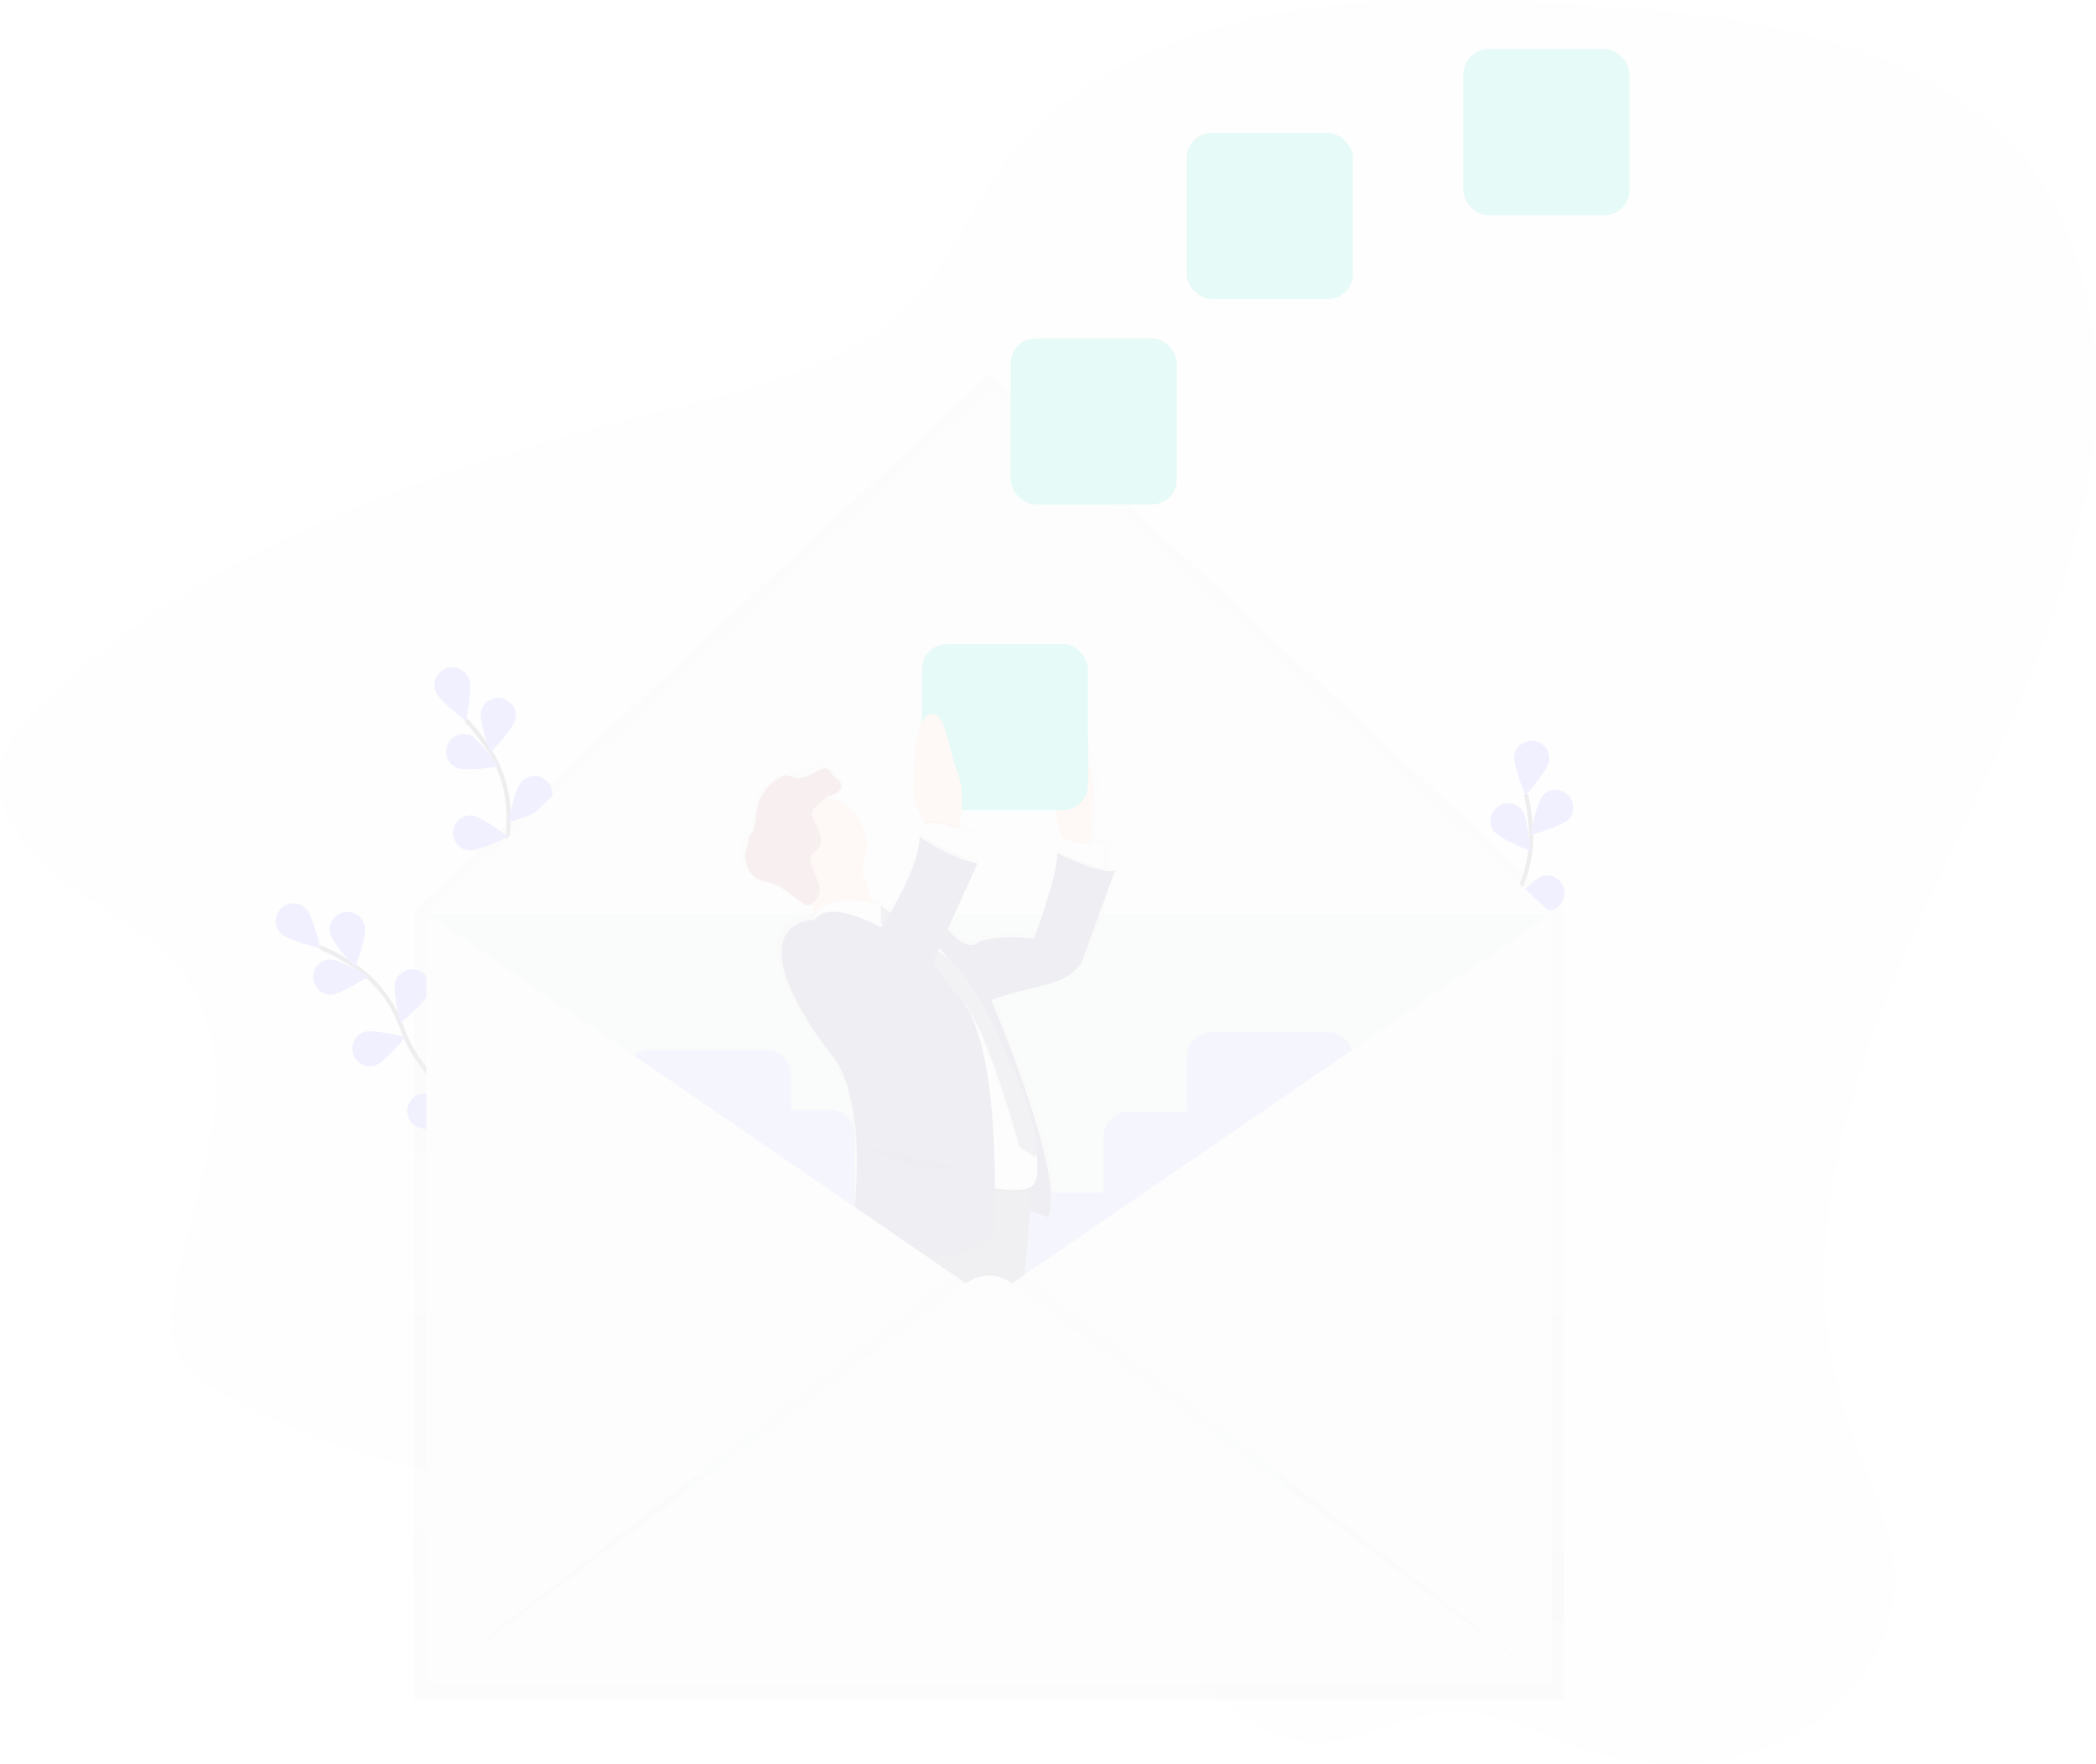 <svg xmlns="http://www.w3.org/2000/svg" xmlns:xlink="http://www.w3.org/1999/xlink" viewBox="0 0 1000.018 841.523">
  <defs>
    <style>
      .cls-1 {
        opacity: 0.1;
      }

      .cls-2 {
        fill: #494a63;
      }

      .cls-2, .cls-7 {
        opacity: 0.1;
      }

      .cls-3 {
        fill: none;
        stroke: #535461;
        stroke-miterlimit: 10;
        stroke-width: 2px;
      }

      .cls-4, .cls-9 {
        fill: #6c63ff;
      }

      .cls-5 {
        fill: url(#linear-gradient);
      }

      .cls-6 {
        fill: #e8eaf1;
      }

      .cls-8 {
        fill: #01c7ab;
      }

      .cls-9 {
        opacity: 0.5;
      }

      .cls-10 {
        fill: url(#linear-gradient-2);
      }

      .cls-11 {
        fill: #575988;
      }

      .cls-12 {
        opacity: 0.05;
      }

      .cls-13 {
        fill: #67647e;
      }

      .cls-14 {
        fill: #f7c4a7;
      }

      .cls-15 {
        fill: #e6e6f0;
      }

      .cls-16 {
        fill: #787c9c;
      }

      .cls-17 {
        fill: #b96b6b;
      }
    </style>
    <linearGradient id="linear-gradient" x1="0.5" y1="1" x2="0.5" gradientUnits="objectBoundingBox">
      <stop offset="0" stop-color="gray" stop-opacity="0.251"/>
      <stop offset="0.54" stop-color="gray" stop-opacity="0.122"/>
      <stop offset="1" stop-color="gray" stop-opacity="0.102"/>
    </linearGradient>
    <linearGradient id="linear-gradient-2" x1="2.524" y1="1" x2="2.524" xlink:href="#linear-gradient"/>
  </defs>
  <g id="undraw_inbox_cleanup_w2ur" class="cls-1" transform="translate(0.006 -0.002)">
    <path id="Path_1077" data-name="Path 1077" class="cls-2" d="M831.61,30.33c-46.91-2.27-94.63-1.89-139.93,9.3S603.3,73.85,577.52,109.17c-14.76,20.22-23.57,43.9-40.76,62.5C506.94,203.92,458.2,215,413.22,226.12c-105.63,26-211.85,63.57-288.47,133.95-11,10.09-21.72,21.6-24.21,35.55-3.82,21.45,13,41.52,31.66,55.25s40.74,24.62,54.55,42.43c17.61,22.71,18.6,52.72,13.6,80s-15.29,53.82-18,81.4c-.67,6.8-.83,13.89,2.12,20.18,3.91,8.34,12.6,14,21.12,18.76a344,344,0,0,0,96.68,36.47c58.37,12.51,119.24,10.16,179,15.3s122,19.52,164,58.06c25.76,23.63,49,58.1,85.73,56.93,20.58-.65,38.76-13.23,59.29-14.63,23.11-1.58,44,11,65.79,18.17,30.95,10.2,66.79,9.21,95.81-4.85s50.09-41.6,51.79-71.2c1.66-29-14.06-56.13-23.14-84-29.78-91.31,12.11-187.8,53.76-275.28s84.63-183.25,56.92-275.09C1059.05,47,934.44,35.31,831.61,30.33Z" transform="translate(-100 -29.22)"/>
    <path id="Path_1078" data-name="Path 1078" class="cls-3" d="M336.82,568.11s-34.66-19-44.93-48.17a59.9,59.9,0,0,0-23.06-30.07,100.75,100.75,0,0,0-16.21-8.76" transform="translate(-100 -29.22)"/>
    <path id="Path_1079" data-name="Path 1079" class="cls-4" d="M246,462.78c3.28,3.3,6.81,18.79,6.81,18.79s-15.47-3.63-18.75-6.92A8.419,8.419,0,1,1,246,462.779Z" transform="translate(-100 -29.22)"/>
    <path id="Path_1080" data-name="Path 1080" class="cls-4" d="M274.06,471.23c1,4.55-4.5,19.47-4.5,19.47s-11-11.45-12-16a8.42,8.42,0,1,1,16.47-3.47Z" transform="translate(-100 -29.22)"/>
    <path id="Path_1081" data-name="Path 1081" class="cls-4" d="M304.64,502.86c-1.47,4.41-13.71,14.54-13.71,14.54s-3.73-15.45-2.26-19.86a8.431,8.431,0,1,1,16,5.32Z" transform="translate(-100 -29.22)"/>
    <path id="Path_1082" data-name="Path 1082" class="cls-4" d="M322.4,532c-.7,4.59-11.06,16.65-11.06,16.65s-6.28-14.59-5.58-19.19A8.42,8.42,0,0,1,322.4,532Z" transform="translate(-100 -29.22)"/>
    <path id="Path_1083" data-name="Path 1083" class="cls-4" d="M257.66,503.8c4.65-.05,18-8.62,18-8.62s-13.57-8.26-18.22-8.21a8.42,8.42,0,0,0,.19,16.83Z" transform="translate(-100 -29.22)"/>
    <path id="Path_1084" data-name="Path 1084" class="cls-4" d="M278.86,537.62c4.42-1.44,14.62-13.62,14.62-13.62s-15.42-3.82-19.84-2.38a8.42,8.42,0,0,0,5.22,16Z" transform="translate(-100 -29.22)"/>
    <path id="Path_1085" data-name="Path 1085" class="cls-4" d="M304,567.67c4.6-.67,16.71-11,16.71-11s-14.56-6.37-19.16-5.7a8.439,8.439,0,1,0,2.45,16.7Z" transform="translate(-100 -29.22)"/>
    <path id="Path_1086" data-name="Path 1086" class="cls-3" d="M364.07,486.38s-24-31.43-21.57-62.24a59.9,59.9,0,0,0-8.9-36.83,100.751,100.751,0,0,0-11.27-14.57" transform="translate(-100 -29.22)"/>
    <path id="Path_1087" data-name="Path 1087" class="cls-4" d="M323.73,353.3c1.66,4.34-1.38,19.94-1.38,19.94s-12.68-9.58-14.34-13.92a8.42,8.42,0,1,1,15.72-6Z" transform="translate(-100 -29.22)"/>
    <path id="Path_1088" data-name="Path 1088" class="cls-4" d="M345.93,372.38c-1,4.55-12,16-12,16s-5.43-14.93-4.47-19.48a8.419,8.419,0,1,1,16.471,3.5Z" transform="translate(-100 -29.22)"/>
    <path id="Path_1089" data-name="Path 1089" class="cls-4" d="M361.08,413.69c-3.13,3.44-18.43,7.74-18.43,7.74s2.85-15.63,6-19.07a8.42,8.42,0,1,1,12.45,11.33Z" transform="translate(-100 -29.22)"/>
    <path id="Path_1090" data-name="Path 1090" class="cls-4" d="M365.51,447.53c-2.5,3.92-16.85,10.74-16.85,10.74s.17-15.89,2.67-19.81a8.42,8.42,0,0,1,14.18,9.06Z" transform="translate(-100 -29.22)"/>
    <path id="Path_1091" data-name="Path 1091" class="cls-4" d="M317.75,395.52c4.27,1.83,20-.58,20-.58s-9.07-13.05-13.34-14.88a8.42,8.42,0,0,0-6.64,15.47Z" transform="translate(-100 -29.22)"/>
    <path id="Path_1092" data-name="Path 1092" class="cls-4" d="M323.43,435c4.62.47,18.89-6.53,18.89-6.53s-12.56-9.74-17.18-10.21A8.42,8.42,0,0,0,323.43,435Z" transform="translate(-100 -29.22)"/>
    <path id="Path_1093" data-name="Path 1093" class="cls-4" d="M334.22,472.67c4.48,1.25,19.72-3.25,19.72-3.25s-10.73-11.72-15.21-13a8.42,8.42,0,1,0-4.51,16.22Z" transform="translate(-100 -29.22)"/>
    <path id="Path_1094" data-name="Path 1094" class="cls-3" d="M806.78,527.51s-4.85-39.24,12.78-64.62a59.9,59.9,0,0,0,10.89-36.29,100.751,100.751,0,0,0-2.38-18.27" transform="translate(-100 -29.22)"/>
    <path id="Path_1095" data-name="Path 1095" class="cls-4" d="M839.08,392.26c-.76,4.59-11.25,16.52-11.25,16.52s-6.11-14.67-5.35-19.25a8.42,8.42,0,0,1,16.61,2.74Z" transform="translate(-100 -29.22)"/>
    <path id="Path_1096" data-name="Path 1096" class="cls-4" d="M848.62,419.92c-3.13,3.44-18.42,7.75-18.42,7.75s2.84-15.63,6-19.07a8.42,8.42,0,0,1,12.45,11.32Z" transform="translate(-100 -29.22)"/>
    <path id="Path_1097" data-name="Path 1097" class="cls-4" d="M840.86,463.24c-4.44,1.39-19.81-2.61-19.81-2.61s10.35-12.06,14.78-13.45a8.42,8.42,0,0,1,5,16.06Z" transform="translate(-100 -29.22)"/>
    <path id="Path_1098" data-name="Path 1098" class="cls-4" d="M827.61,494.69c-4.14,2.12-20,.77-20,.77s8.16-13.64,12.3-15.76a8.424,8.424,0,0,1,7.67,15Z" transform="translate(-100 -29.22)"/>
    <path id="Path_1099" data-name="Path 1099" class="cls-4" d="M812.62,425.69c2.76,3.74,17.54,9.58,17.54,9.58s-1.24-15.84-4-19.58a8.42,8.42,0,0,0-13.54,10Z" transform="translate(-100 -29.22)"/>
    <path id="Path_1100" data-name="Path 1100" class="cls-4" d="M797.59,462.66c3.75,2.74,19.6,3.89,19.6,3.89s-5.93-14.74-9.68-17.48a8.42,8.42,0,0,0-9.92,13.6Z" transform="translate(-100 -29.22)"/>
    <path id="Path_1101" data-name="Path 1101" class="cls-4" d="M787.91,500.61c3.24,3.34,18.66,7.14,18.66,7.14s-3.35-15.53-6.59-18.87A8.42,8.42,0,1,0,787.9,500.6Z" transform="translate(-100 -29.22)"/>
    <path id="Path_1102" data-name="Path 1102" class="cls-5" d="M471.84,179,197.65,434.47V810.65H746.02V434.47Z"/>
    <path id="Path_1103" data-name="Path 1103" class="cls-6" d="M740.15,803.89H203.52V435.76l268.32-250,268.31,250Z"/>
    <rect id="Rectangle_268" data-name="Rectangle 268" class="cls-7" width="534.2" height="367.37" transform="translate(203.89 435.99)"/>
    <rect id="Rectangle_269" data-name="Rectangle 269" class="cls-8" width="79.2" height="79.2" rx="11.85" transform="translate(645.41 142.65) rotate(180)"/>
    <rect id="Rectangle_270" data-name="Rectangle 270" class="cls-8" width="79.2" height="79.2" rx="11.85" transform="translate(561.41 240.65) rotate(180)"/>
    <rect id="Rectangle_271" data-name="Rectangle 271" class="cls-8" width="79.2" height="79.2" rx="11.85" transform="translate(777.41 102.65) rotate(180)"/>
    <path id="Path_1104" data-name="Path 1104" class="cls-9" d="M495.95,558.74H477.47v-16.8a11.85,11.85,0,0,0-11.85-11.85h-55.5a11.85,11.85,0,0,0-11.85,11.85v55.5a11.85,11.85,0,0,0,11.85,11.85H428.6v16.8a11.85,11.85,0,0,0,11.85,11.85h55.5a11.85,11.85,0,0,0,11.85-11.85v-55.5a11.85,11.85,0,0,0-11.85-11.85Z" transform="translate(-100 -29.22)"/>
    <path id="Path_1105" data-name="Path 1105" class="cls-9" d="M733.56,521.66h-55.5a11.85,11.85,0,0,0-11.85,11.85v26.06H638.46a11.85,11.85,0,0,0-11.85,11.85v26.91H600.54a11.85,11.85,0,0,0-11.85,11.85v55.5a11.85,11.85,0,0,0,11.85,11.85H656a11.85,11.85,0,0,0,11.85-11.85v-26.9H694a11.85,11.85,0,0,0,11.85-11.85V600.87H733.6A11.85,11.85,0,0,0,745.41,589V533.5A11.85,11.85,0,0,0,733.56,521.66Z" transform="translate(-100 -29.22)"/>
    <path id="Path_1106" data-name="Path 1106" class="cls-10" d="M454.24,440.94a11.49,11.49,0,0,0,6.78,6.32c1.34.43,2.76.58,4.13.93,6.53,1.62,11.15,7.26,17.09,10.38a3.29,3.29,0,0,0,1.58.49h.2a1.941,1.941,0,0,0,.37,0,3.16,3.16,0,0,0,1.67-.7l.27-.2a20,20,0,0,1,.29,8.08c-2.36,0-17.69.94-15.59,19,2.27,19.6,25,47,25,47s15.9,16.24,10.79,71.67l-.57,26.88s6.11-.92,13.9-1.84q.27.54.55,1.06a41.841,41.841,0,0,0,8.39,10.37L542,671.16s1.11,2,2.75,5.16c.15,6.51-3.89,12.2-3.89,12.2-25,7.28-35.21,33.59-35.21,33.59s-14.1,8.45-17.15,17.89c-6,4.82-5.55,18-5.55,18s21,11.2,36.35,17.36a25.308,25.308,0,0,0,5.53,1.52l-3.41,7h0c-3.56,1.28-3.82,18.87-3.82,18.87s37.48,26.88,48.84,28.56,21-6.16,9.09-11.76c-9.61-4.51-20.32-21.73-24.12-28.26,4.76-6.52,19.76-27.65,20.71-36.13,1.14-10.08,15.33-18.48,15.33-18.48,20.45-21.84,6.82-47.59,5.11-61a5.192,5.192,0,0,0-.12-.83,146.99,146.99,0,0,0-4.81-17.21c2.23-14.09,4-36.1,5.09-50.63,4.51,1.45,8.93,3.17,8.93,3.17,8.29-16.83-19.87-86.14-28-105.34,4.73-1.56,12.88-4,24.57-6.64,19.88-4.48,21-14.56,21-14.56l15.33-41.43c-1.31.58-3.31.56-5.65.15v-1.12c.12-3.93.49-10.21,1.65-11.35,0,0-3.77,0-8.35-.41v-.56l2.06-25.35s-2.84-28-12.49-24.08c-7.75,3.15-6.72,28.3-6,38.1a17,17,0,0,0,2.15,7.13l.65,1.15.45.79a9.531,9.531,0,0,1-1.22-.7v8.67c-1.07-.51-1.7-.83-1.7-.83.57,9.52-11.36,41.43-11.36,41.43s-21-2.24-27.83,2.24c-5,3.29-11.52-3.07-14.65-6.69L567,438.8a41.884,41.884,0,0,1-5.23-1.28c.07-.39.14-.8.22-1.22.74-4,2.08-9.67,3.88-10.38a63.727,63.727,0,0,0-8.07-3.7c.07-.32.13-.66.21-1,1.06-5.6,2.73-17.7-.66-26.05-4.54-11.2-6.25-33-14.77-28-6.76,4-7.08,28.1-6.93,37.87a16.8,16.8,0,0,0,1.94,7.59l3.28,6.22.45.86-.45.08v7.65c-1.44-.91-2.27-1.49-2.27-1.49-.29,10.76-7.41,25.11-14.37,36.66L520.69,460l-.87-.62a2.165,2.165,0,0,1,0-.34s-1.46-.41-3.76-.88c-2.86-5.43-4.46-12-5.35-17.42-.09-.57-.18-1.12-.26-1.66a22.589,22.589,0,0,0,2-9.27A23.06,23.06,0,0,0,493,407.2c.7-.77,1-1,1.22-1h.15a4.258,4.258,0,0,0,2.57-.69c1.74-.85,3.83-2.18,3.82-4.16,0-1.45-1.15-2.64-2.37-3.46-2.93-2-3-5.35-5.74-5.1a3.62,3.62,0,0,0-1.55.21c-2.5.82-4.67,2.38-7.1,3.38a16.82,16.82,0,0,1-5.34,1.22,22.087,22.087,0,0,0-3.5.28,10.271,10.271,0,0,0-2.64,1.07c-5.13,2.8-11.05,7.06-12.7,12.61-1.54,5.2.59,11.94-3.38,15.68a14.658,14.658,0,0,0-2,1.91,6.629,6.629,0,0,0-1,2.55,15.27,15.27,0,0,0,.8,9.24ZM558.07,710.19c.22,2.68-.29,4.58-1.86,5.2-8.52,3.36-18.17,34.15-18.17,34.15l-6.46,13.33a171.885,171.885,0,0,1-14.68-12.43l.7-4.83s18.17-13.44,19.31-17.36C537.82,725.1,552.51,714.22,558.07,710.19Z" transform="translate(-100 -29.22)"/>
    <path id="Path_1107" data-name="Path 1107" class="cls-11" d="M570.76,501.29S609.38,590.68,600,610c0,0-15.45-6.07-17.66-5s-24.28-115.32-24.28-115.32Z" transform="translate(-100 -29.22)"/>
    <path id="Path_1108" data-name="Path 1108" class="cls-12" d="M570.76,501.29S609.38,590.68,600,610c0,0-15.45-6.07-17.66-5s-24.28-115.32-24.28-115.32Z" transform="translate(-100 -29.22)"/>
    <path id="Path_1109" data-name="Path 1109" class="cls-11" d="M549.79,786s13.24,24.83,24.83,30.35,2.21,13.24-8.83,11.59-47.45-28.14-47.45-28.14.25-17.34,3.71-18.6S549.79,786,549.79,786Z" transform="translate(-100 -29.22)"/>
    <path id="Path_1110" data-name="Path 1110" class="cls-11" d="M515,745.72s18.76,18.76,27,20.42-7.17,12.69-22.07,6.62-35.31-17.1-35.31-17.1-.55-17.66,8.83-19.31S515,745.72,515,745.72Z" transform="translate(-100 -29.22)"/>
    <path id="Path_1111" data-name="Path 1111" class="cls-13" d="M592.28,592.33s-3.86,67.32-8.83,76.7-23.73,38.07-23.73,38.07-21.52,15.45-22.62,19.31-18.76,17.1-18.76,17.1l-1.1,7.72s-29.24-1.66-27.59-11.59,17.1-19.31,17.1-19.31,9.93-25.93,34.21-33.11c0,0,7.72-11,1.1-19.86,0,0-16.55-41.38-25.93-46.35S520,587.37,520,587.37Z" transform="translate(-100 -29.22)"/>
    <path id="Path_1112" data-name="Path 1112" class="cls-12" d="M592.28,592.33s-3.86,67.32-8.83,76.7-23.73,38.07-23.73,38.07-21.52,15.45-22.62,19.31-18.76,17.1-18.76,17.1l-1.1,7.72s-29.24-1.66-27.59-11.59,17.1-19.31,17.1-19.31,9.93-25.93,34.21-33.11c0,0,7.72-11,1.1-19.86,0,0-16.55-41.38-25.93-46.35S520,587.37,520,587.37Z" transform="translate(-100 -29.22)"/>
    <path id="Path_1113" data-name="Path 1113" class="cls-13" d="M538.2,747.38l-17.66,37c2.76,9.38,29.24,6.07,29.24,6.07s20.42-27.59,21.52-37.52,14.9-18.21,14.9-18.21c19.86-21.52,6.62-46.9,5-60.14a5.241,5.241,0,0,0-.12-.82c-1.47-8.88-10.4-34.43-17.34-53.56-4.68-12.89-8.47-22.87-8.47-22.87s-37,1.66-44.69,14.9c-3.54,6.06-2,12.38.8,17.44a41.089,41.089,0,0,0,8.16,10.22l12.56,30.28s22.07,40.28,13.79,43.59S538.2,747.38,538.2,747.38Z" transform="translate(-100 -29.22)"/>
    <path id="Path_1114" data-name="Path 1114" class="cls-14" d="M604.1,420.21a16.921,16.921,0,0,0,2.09,7l.63,1.14,3.11,5.61h9.93l.21-2.61,2-25s-2.76-27.59-12.14-23.73C602.4,385.76,603.41,410.55,604.1,420.21Z" transform="translate(-100 -29.22)"/>
    <path id="Path_1115" data-name="Path 1115" class="cls-7" d="M606.82,428.37l3.11,5.61h9.93l.21-2.61C615.45,431,609.95,430.11,606.82,428.37Z" transform="translate(-100 -29.22)"/>
    <path id="Path_1116" data-name="Path 1116" class="cls-15" d="M606.07,428.46v12.69l20.42,5.52s0-1.32.06-3.16c.12-3.87.48-10.06,1.6-11.18C628.14,432.32,611.59,432.32,606.07,428.46Z" transform="translate(-100 -29.22)"/>
    <path id="Path_1117" data-name="Path 1117" class="cls-7" d="M606.07,435.9v5.25l20.42,5.52s0-1.32.06-3.16C619.74,442.32,609.93,437.78,606.07,435.9Z" transform="translate(-100 -29.22)"/>
    <path id="Path_1118" data-name="Path 1118" class="cls-14" d="M487,456.84c4,11.63-1.21,16.87-1.21,16.87s49.66,3.31,37.52-5.52c-7.09-5.16-10.23-16.53-11.61-25.09a85.563,85.563,0,0,1-1.08-10.77s-39.68-.58-31.45,10.48A53.132,53.132,0,0,1,487,456.84Z" transform="translate(-100 -29.22)"/>
    <path id="Path_1119" data-name="Path 1119" class="cls-7" d="M479.17,442.81c4,5.44,5.36,6.24,6.73,10.17a22.184,22.184,0,0,0,3.76.31c9.46,0,18.67-1.95,22-10.2a85.565,85.565,0,0,1-1.08-10.77S470.93,431.74,479.17,442.81Z" transform="translate(-100 -29.22)"/>
    <circle id="Ellipse_60" data-name="Ellipse 60" class="cls-14" cx="22.62" cy="22.62" r="22.62" transform="translate(368.13 380.49)"/>
    <path id="Path_1120" data-name="Path 1120" class="cls-11" d="M604.42,436.19s21.52,11,27.59,8.28l-14.9,40.83s-1.1,9.93-20.42,14.35S568,507.91,568,507.91l-35.86-42.49,18.21,5s9.38,13.24,16,8.83,27-2.21,27-2.21S605,445.57,604.42,436.19Z" transform="translate(-100 -29.22)"/>
    <path id="Path_1121" data-name="Path 1121" class="cls-12" d="M604.42,436.19s21.52,11,27.59,8.28l-14.9,40.83s-1.1,9.93-20.42,14.35S568,507.91,568,507.91l-35.86-42.49,18.21,5s9.38,13.24,16,8.83,27-2.21,27-2.21S605,445.57,604.42,436.19Z" transform="translate(-100 -29.22)"/>
    <path id="Path_1122" data-name="Path 1122" class="cls-7" d="M520.55,462.23s-29.17-8.34-32.24,7.15c0,0,13.48-6.57,32.79,5,1.45.87,2.87,1.8,4.25,2.77,17,11.91,28.86,30.37,33.63,51.26l12.33,54,1.1,14.52s17.66,3.49,21-1.74,1.1-22.65-3.86-28.46S576.83,536,576.83,536L572,521.51a96.9,96.9,0,0,0-18.9-33.14h0L551.94,487A72.439,72.439,0,0,0,525,466.84C522.21,465.61,520.16,464.06,520.55,462.23Z" transform="translate(-100 -29.22)"/>
    <path id="Path_1123" data-name="Path 1123" class="cls-15" d="M520.55,461.13s-29.17-8.34-32.24,7.15c0,0,13.48-6.57,32.79,5,1.45.87,2.87,1.8,4.25,2.77,17,11.91,28.86,30.37,33.63,51.26l12.33,54,1.1,14.52s17.66,3.49,21-1.74,1.1-22.65-3.86-28.46-12.69-30.79-12.69-30.79L572,520.41a96.9,96.9,0,0,0-18.9-33.14h0l-1.17-1.41A72.44,72.44,0,0,0,525,465.74C522.21,464.5,520.16,463,520.55,461.13Z" transform="translate(-100 -29.22)"/>
    <path id="Path_1124" data-name="Path 1124" class="cls-7" d="M593.9,572.35l-.25,9.5-7.72-5s-13.76-50.08-23.45-63.73c-1.14-1.61-1.69-4-2.76-4.41l-39.45-38.07v-8.83s20.14,14.9,21.79,17.66c.7,1.17,11.29,7,17.66,16a200,200,0,0,1,15.17,26.21l13.24,29.8Z" transform="translate(-100 -29.22)"/>
    <path id="Path_1125" data-name="Path 1125" class="cls-16" d="M520.27,461.29v8.55l40,38.35c1.06.41,1.62,2.81,2.76,4.41,9.69,13.66,23.45,63.73,23.45,63.73l7.72,5,.24-9.5L588.69,551l-13.24-29.8a200,200,0,0,0-15.17-26.21c-6.37-9-17-14.83-17.66-16-1.43-2.38-17-13.77-21.26-16.87Z" transform="translate(-100 -29.22)"/>
    <path id="Path_1126" data-name="Path 1126" class="cls-7" d="M498.28,408.31c1.75-.86,3.72-2.15,3.71-4.1a4.5,4.5,0,0,0-2.3-3.41c-3.15-2.15-2.91-6-6.53-4.82-2.42.81-4.54,2.35-6.9,3.33a16.149,16.149,0,0,1-5.19,1.2,21.162,21.162,0,0,0-3.4.27,9.9,9.9,0,0,0-2.57,1.06,22.16,22.16,0,0,0-10.42,13c-1.5,5.12-1.35,11.19-5.21,14.87a14.34,14.34,0,0,0-1.92,1.88,6.591,6.591,0,0,0-1,2.51,15.25,15.25,0,0,0,.76,9.16,11.22,11.22,0,0,0,6.58,6.23c1.3.43,2.68.58,4,.91,6.34,1.6,10.83,7.16,16.6,10.23a3.16,3.16,0,0,0,1.53.48,3,3,0,0,0,1.62-.69c2.23-1.6,4.07-4.07,4-6.82a13.78,13.78,0,0,0-1.48-4.91,47.606,47.606,0,0,1-2.76-8.89,4.33,4.33,0,0,1-.06-2.15c.42-1.34,1.9-2,2.93-2.91,2-1.81,2.19-4.9,1.47-7.47s-2.24-4.83-3.37-7.25a5.71,5.71,0,0,1-.67-2.35c0-3.23,4.36-5,6.2-7.11C496.45,407.69,494.87,410,498.28,408.31Z" transform="translate(-100 -29.22)"/>
    <path id="Path_1127" data-name="Path 1127" class="cls-17" d="M497.73,408.31c1.75-.86,3.72-2.15,3.71-4.1a4.5,4.5,0,0,0-2.3-3.41c-3.15-2.15-2.91-6-6.53-4.82-2.42.81-4.54,2.35-6.9,3.33a16.15,16.15,0,0,1-5.19,1.2c-1.14.07-4.82-1.67-5.93-1.41a9.9,9.9,0,0,0-2.57,1.06,22.16,22.16,0,0,0-10.42,13c-1.5,5.12-.45,11.53-4.31,15.21-.65.62.23,2.5-.29,3.23a6.591,6.591,0,0,0-1,2.51,15.25,15.25,0,0,0,.76,9.16,11.22,11.22,0,0,0,6.58,6.23c1.3.43,2.68.58,4,.91,6.34,1.6,10.83,7.16,16.6,10.23a3.16,3.16,0,0,0,1.53.48,3,3,0,0,0,1.62-.69c2.23-1.6,4.07-4.07,4-6.82a13.779,13.779,0,0,0-1.48-4.91,47.6,47.6,0,0,1-2.76-8.89,4.33,4.33,0,0,1-.06-2.15c.42-1.34,1.9-2,2.93-2.91,2-1.81,2.19-4.9,1.47-7.47s-2.24-4.83-3.37-7.25a5.71,5.71,0,0,1-.67-2.35c0-3.23,4.36-5,6.2-7.11C495.9,407.69,494.32,410,497.73,408.31Z" transform="translate(-100 -29.22)"/>
    <path id="Path_1128" data-name="Path 1128" class="cls-7" d="M521.35,629.63c10.09-1.2,22.85-2.37,28.44-1.43,9,1.5,21.65-6.53,23.92-8-4.68-12.89-8.47-22.87-8.47-22.87s-37,1.66-44.69,14.9C517,618.26,518.59,624.57,521.35,629.63Z" transform="translate(-100 -29.22)"/>
    <path id="Path_1129" data-name="Path 1129" class="cls-11" d="M473.1,486.95c2.21,19.31,24.28,46.35,24.28,46.35s15.45,16,10.48,70.63l-.55,26.48s32.55-5,42.49-3.31,24.28-8.28,24.28-8.28,5.52-95.46-18.21-115.32a140.166,140.166,0,0,0-9.53-13c-6.37-7.71-15-16.4-23.14-18.54a14.477,14.477,0,0,0-3.19-.49s-24.83-13.79-31.45-3.31C488.55,468.19,470.89,467.64,473.1,486.95Z" transform="translate(-100 -29.22)"/>
    <path id="Path_1130" data-name="Path 1130" class="cls-7" d="M573.79,589.85S565,586,550.07,587.09,508.64,575,508.64,575" transform="translate(-100 -29.22)"/>
    <path id="Path_1131" data-name="Path 1131" class="cls-12" d="M557.79,712.89s-.55,1.66,6.62,3.86,9.38,4.41,9.38,4.41" transform="translate(-100 -29.22)"/>
    <rect id="Rectangle_272" data-name="Rectangle 272" class="cls-8" width="79.2" height="79.2" rx="11.85" transform="translate(439.87 307.3)"/>
    <path id="Path_1132" data-name="Path 1132" class="cls-14" d="M535.89,407.85a16.741,16.741,0,0,0,1.89,7.48l3.19,6.13,2.21,4.24,13.79,1.1s.29-1.14.64-3c1-5.52,2.65-17.44-.64-25.67-4.41-11-6.07-32.55-14.35-27.59C536.05,374.47,535.74,398.21,535.89,407.85Z" transform="translate(-100 -29.22)"/>
    <path id="Path_1133" data-name="Path 1133" class="cls-7" d="M541,421.29v.17l2.21,4.24L557,426.8s.29-1.14.64-3C552.67,421.87,546.2,420.12,541,421.29Z" transform="translate(-100 -29.22)"/>
    <path id="Path_1134" data-name="Path 1134" class="cls-15" d="M541,422.39v9.93l19.86,10.48s.23-1.8.65-4.12c.72-4,2-9.53,3.77-10.22C565.24,428.46,550.89,420.18,541,422.39Z" transform="translate(-100 -29.22)"/>
    <path id="Path_1135" data-name="Path 1135" class="cls-12" d="M487.24,512.58a23.37,23.37,0,0,0,17.84,5.71C540,514.74,541,502.4,541,502.4l5.36-11.87c-6.37-7.71-15-16.4-23.14-18.54-5.79,9.33-10.92,16.06-10.92,16.06s-25.93-19.86-33.66-1.1C474.12,497.87,480.84,506.92,487.24,512.58Z" transform="translate(-100 -29.22)"/>
    <path id="Path_1136" data-name="Path 1136" class="cls-7" d="M541,428.47v3.85l19.86,10.48s.23-1.8.65-4.12C552.91,435.94,544.44,430.74,541,428.47Z" transform="translate(-100 -29.22)"/>
    <path id="Path_1137" data-name="Path 1137" class="cls-11" d="M538.76,428.46s14.9,10.48,27.59,12.69l-25.93,57.38s-.95,12.34-35.88,15.89a23.39,23.39,0,0,1-17.84-5.71c-6.4-5.66-13.13-14.71-8.63-25.63,7.72-18.76,33.66,1.1,33.66,1.1S538.2,449.43,538.76,428.46Z" transform="translate(-100 -29.22)"/>
    <path id="Path_1138" data-name="Path 1138" class="cls-6" d="M203.52,435.76,471.84,619.83,203.52,803.89Z"/>
    <path id="Path_1139" data-name="Path 1139" class="cls-6" d="M740.15,435.76,471.84,619.83,740.15,803.89Z"/>
    <path id="Path_1140" data-name="Path 1140" class="cls-5" d="M303.52,833.11,561.31,632.54a17,17,0,0,1,21.05,0L840.15,833.11Z" transform="translate(-100 -29.22)"/>
    <path id="Path_1141" data-name="Path 1141" class="cls-6" d="M303.52,833.11l257.79-191.8a17.63,17.63,0,0,1,21.05,0l257.79,191.8Z" transform="translate(-100 -29.22)"/>
  </g>
</svg>
